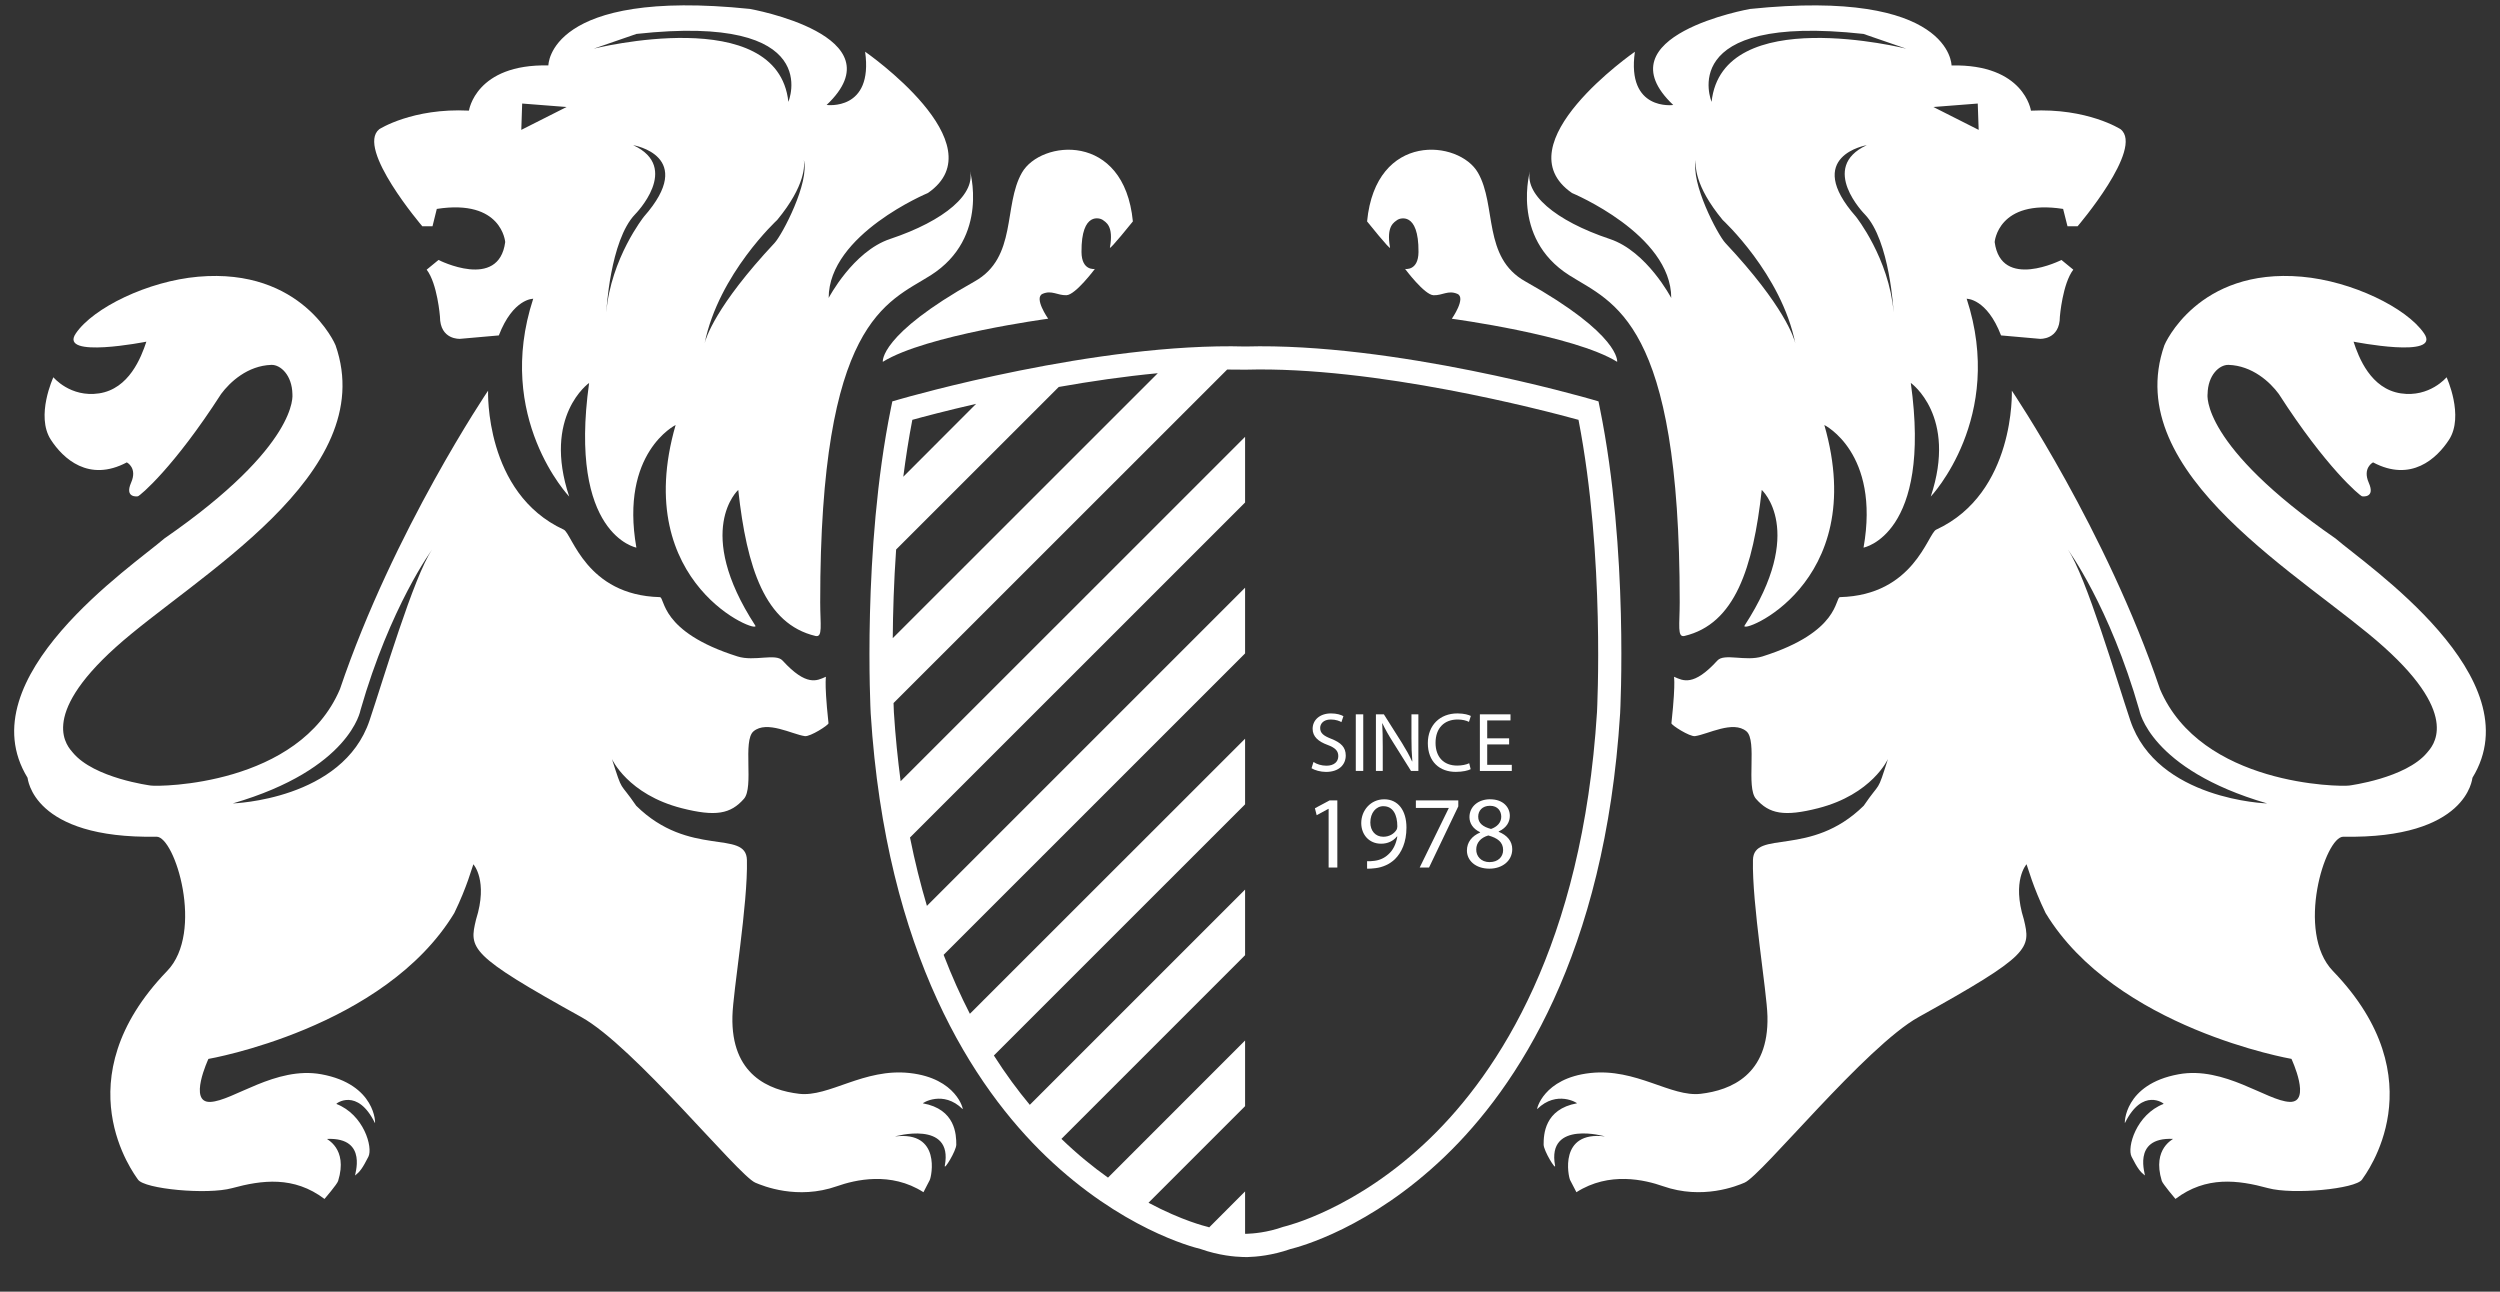 <svg width="60" height="31" viewBox="0 0 60 31" fill="none" xmlns="http://www.w3.org/2000/svg">
<rect x="0" y="0" width="60" height="31" fill="#333333" stroke="none"/>
<path d="M56.055 12.925C52.812 10.681 52.979 9.471 52.982 9.458C52.989 9 53.266 8.751 53.484 8.757C54.054 8.775 54.482 9.17 54.691 9.455C55.825 11.22 56.636 11.898 56.691 11.912C56.691 11.912 57.018 11.963 56.85 11.585C56.694 11.229 56.953 11.097 56.953 11.097C57.866 11.582 58.484 11.004 58.777 10.553C59.145 9.982 58.718 9.054 58.718 9.054C58.718 9.054 58.311 9.545 57.62 9.441C56.898 9.332 56.609 8.581 56.485 8.2C56.485 8.2 58.6 8.618 58.179 8.003C57.759 7.386 56.447 6.747 55.242 6.641C52.743 6.421 51.949 8.27 51.945 8.286C50.86 11.393 55.345 13.847 57.217 15.531C59.092 17.215 58.364 17.925 58.25 18.064C57.737 18.679 56.381 18.853 56.381 18.853C56.17 18.885 52.824 18.856 51.84 16.539C50.551 12.73 48.284 9.376 48.284 9.376C48.284 9.376 48.375 11.832 46.468 12.712C46.265 12.807 45.936 14.285 44.162 14.331C44.031 14.335 44.179 15.162 42.297 15.755C41.895 15.881 41.382 15.671 41.217 15.853C40.643 16.483 40.39 16.335 40.186 16.246C40.151 16.23 40.238 16.221 40.114 17.358C40.109 17.401 40.553 17.685 40.681 17.667C40.988 17.624 41.595 17.282 41.915 17.552C42.179 17.777 41.899 18.895 42.144 19.172C42.462 19.536 42.824 19.604 43.635 19.397C44.931 19.066 45.311 18.216 45.311 18.216C45.04 19.066 45.148 18.723 44.729 19.338C43.455 20.593 42.088 19.897 42.071 20.641C42.046 21.694 42.406 23.796 42.419 24.391C42.453 25.799 41.538 26.166 40.819 26.251C40.103 26.337 39.269 25.63 38.163 25.753C37.033 25.879 36.873 26.639 36.893 26.618C37.363 26.155 37.865 26.477 37.848 26.479C37.066 26.62 37.047 27.233 37.047 27.47C37.047 27.617 37.344 28.102 37.322 27.976C37.113 26.865 38.549 27.279 38.515 27.274C37.407 27.139 37.639 28.235 37.683 28.322C37.792 28.533 37.834 28.613 37.834 28.613C38.623 28.109 39.481 28.318 39.91 28.468C40.861 28.802 41.688 28.462 41.871 28.383C42.283 28.206 44.778 25.112 46.049 24.408C48.749 22.91 48.741 22.766 48.572 22.064C48.279 21.132 48.637 20.742 48.637 20.742C48.671 20.823 48.785 21.272 49.094 21.912C50.772 24.683 54.995 25.413 54.995 25.413C54.995 25.413 55.489 26.468 54.95 26.445C54.41 26.423 53.384 25.583 52.289 25.782C50.97 26.021 50.987 26.978 50.998 26.953C51.422 26.09 51.944 26.488 51.928 26.493C51.266 26.748 51.044 27.54 51.158 27.761C51.302 28.043 51.362 28.12 51.474 28.209C51.511 28.237 51.139 27.291 52.148 27.333C52.189 27.335 51.639 27.545 51.883 28.342C51.908 28.419 52.211 28.774 52.211 28.774C52.947 28.218 53.713 28.319 54.433 28.515C55.028 28.678 56.538 28.535 56.689 28.309C56.774 28.182 58.513 25.918 55.99 23.304C55.09 22.373 55.803 20.072 56.241 20.081C59.229 20.135 59.332 18.678 59.339 18.666C60.81 16.266 56.798 13.57 56.055 12.925ZM51.127 17.291C50.805 16.332 50.068 13.83 49.628 13.188C49.628 13.188 50.631 14.55 51.343 17.042C51.343 17.042 51.585 18.46 54.411 19.282C54.411 19.283 51.77 19.201 51.127 17.291Z" fill="white"/>
<path d="M37.664 6.607C38.713 7.272 40.318 7.681 40.313 14.458C40.313 14.998 40.249 15.305 40.427 15.263C41.638 14.976 42.075 13.634 42.282 11.758C42.282 11.758 43.359 12.727 41.871 15.012C41.719 15.247 44.893 14.052 43.784 10.2C43.784 10.2 45.128 10.862 44.725 13.143C44.725 13.143 46.368 12.838 45.859 9.19C45.859 9.19 46.983 9.98 46.338 11.918C46.338 11.918 48.133 10.027 47.2 7.17C47.2 7.17 47.684 7.16 48.025 8.05L48.955 8.132C48.955 8.132 49.437 8.165 49.437 7.597C49.437 7.597 49.501 6.807 49.759 6.472L49.475 6.239C49.475 6.239 48.026 6.975 47.872 5.809C47.872 5.809 47.95 4.771 49.515 5.014L49.62 5.431H49.862C49.862 5.431 51.463 3.559 50.895 3.102C50.895 3.102 50.1 2.588 48.743 2.656C48.743 2.656 48.582 1.533 46.837 1.571C46.837 1.571 46.842 -0.286 42.001 0.215C42.001 0.215 38.398 0.852 40.158 2.52C40.158 2.52 39.034 2.674 39.237 1.242C39.237 1.242 36.029 3.461 37.729 4.633C37.729 4.633 40.11 5.622 40.11 7.152C40.11 7.152 39.526 6.034 38.639 5.737C37.32 5.297 36.552 4.639 36.73 4.062C36.731 4.061 36.229 5.697 37.664 6.607ZM47.466 2.485L47.488 3.117L46.401 2.568L47.466 2.485ZM44.543 5.2C43.257 3.741 44.803 3.484 44.803 3.484C43.639 4.02 44.755 5.144 44.755 5.144C45.359 5.769 45.447 7.494 45.447 7.494C45.337 6.198 44.543 5.2 44.543 5.2ZM44.723 0.814L45.749 1.168C45.749 1.168 41.336 0.059 41.078 2.444C41.079 2.444 40.177 0.316 44.723 0.814ZM40.71 3.812C40.707 3.821 40.707 3.83 40.705 3.84C40.684 3.956 40.659 4.45 41.345 5.28C41.345 5.28 42.75 6.574 43.088 8.239C43.091 8.25 43.092 8.255 43.092 8.255C43.091 8.25 43.089 8.245 43.088 8.239C43.06 8.125 42.834 7.351 41.409 5.832C41.223 5.634 40.565 4.378 40.705 3.84C40.707 3.822 40.71 3.812 40.71 3.812Z" fill="white"/>
<path d="M38.812 8.684C38.812 8.684 38.906 8.04 36.608 6.754C35.578 6.179 35.924 4.931 35.471 4.145C35.022 3.359 33.019 3.15 32.81 5.314C32.81 5.314 33.373 6.017 33.361 5.943C33.266 5.415 33.461 5.335 33.544 5.273C33.584 5.245 34.052 5.057 34.044 6.05C34.039 6.509 33.722 6.454 33.722 6.454C33.722 6.454 34.189 7.082 34.407 7.086C34.623 7.091 34.755 6.959 34.975 7.052C35.197 7.145 34.844 7.65 34.844 7.65C34.844 7.65 37.775 8.042 38.812 8.684Z" fill="white"/>
<path d="M21.835 25.753C20.731 25.63 19.897 26.337 19.178 26.251C18.461 26.166 17.543 25.799 17.578 24.391C17.591 23.796 17.952 21.693 17.926 20.641C17.91 19.897 16.543 20.594 15.269 19.338C14.849 18.723 14.959 19.066 14.686 18.216C14.686 18.216 15.066 19.066 16.362 19.397C17.175 19.604 17.535 19.536 17.854 19.172C18.099 18.895 17.819 17.777 18.084 17.552C18.403 17.282 19.011 17.624 19.316 17.667C19.445 17.685 19.888 17.401 19.884 17.358C19.761 16.221 19.848 16.23 19.812 16.246C19.608 16.335 19.357 16.483 18.781 15.853C18.615 15.672 18.103 15.882 17.702 15.755C15.819 15.162 15.968 14.335 15.835 14.331C14.062 14.286 13.731 12.807 13.531 12.712C11.622 11.832 11.714 9.376 11.714 9.376C11.714 9.376 9.447 12.729 8.159 16.539C7.174 18.856 3.827 18.885 3.617 18.853C3.617 18.853 2.259 18.678 1.749 18.064C1.634 17.925 0.907 17.215 2.78 15.531C4.653 13.847 9.139 11.393 8.053 8.286C8.049 8.269 7.255 6.421 4.756 6.641C3.55 6.747 2.238 7.386 1.819 8.003C1.399 8.619 3.513 8.2 3.513 8.2C3.387 8.581 3.097 9.332 2.378 9.441C1.686 9.545 1.281 9.054 1.281 9.054C1.281 9.054 0.85 9.982 1.22 10.553C1.513 11.005 2.13 11.582 3.044 11.097C3.044 11.097 3.304 11.229 3.146 11.585C2.982 11.963 3.308 11.912 3.308 11.912C3.363 11.898 4.172 11.219 5.307 9.455C5.518 9.17 5.942 8.775 6.514 8.757C6.73 8.751 7.009 9 7.018 9.459C7.018 9.471 7.188 10.681 3.943 12.925C3.202 13.57 -0.809 16.266 0.661 18.666C0.669 18.679 0.77 20.136 3.756 20.081C4.198 20.074 4.911 22.375 4.01 23.305C1.487 25.919 3.226 28.183 3.312 28.31C3.461 28.536 4.971 28.679 5.568 28.516C6.287 28.32 7.053 28.219 7.788 28.775C7.788 28.775 8.093 28.42 8.115 28.343C8.362 27.546 7.81 27.335 7.852 27.334C8.862 27.293 8.491 28.239 8.525 28.21C8.638 28.12 8.698 28.043 8.841 27.762C8.955 27.54 8.733 26.75 8.072 26.494C8.056 26.489 8.576 26.091 8.999 26.954C9.012 26.98 9.028 26.022 7.71 25.782C6.615 25.584 5.589 26.424 5.048 26.446C4.509 26.469 5.002 25.414 5.002 25.414C5.002 25.414 9.225 24.684 10.903 21.913C11.214 21.273 11.327 20.823 11.361 20.743C11.361 20.743 11.72 21.133 11.426 22.065C11.256 22.768 11.248 22.912 13.95 24.409C15.219 25.112 17.714 28.206 18.127 28.384C18.312 28.463 19.137 28.803 20.087 28.469C20.517 28.318 21.377 28.109 22.163 28.613C22.163 28.613 22.206 28.534 22.313 28.323C22.359 28.235 22.59 27.14 21.483 27.275C21.45 27.28 22.887 26.866 22.675 27.977C22.653 28.103 22.951 27.618 22.951 27.471C22.951 27.233 22.933 26.621 22.149 26.48C22.132 26.477 22.634 26.155 23.104 26.619C23.125 26.639 22.964 25.879 21.835 25.753ZM8.869 17.291C8.229 19.2 5.587 19.282 5.587 19.282C8.412 18.459 8.652 17.042 8.652 17.042C9.367 14.55 10.371 13.189 10.371 13.189C9.93 13.83 9.192 16.334 8.869 17.291Z" fill="white"/>
<path d="M10.38 5.431L10.483 5.014C12.048 4.77 12.125 5.809 12.125 5.809C11.972 6.976 10.524 6.239 10.524 6.239L10.24 6.472C10.498 6.807 10.559 7.597 10.559 7.597C10.559 8.165 11.043 8.132 11.043 8.132L11.972 8.05C12.315 7.16 12.797 7.17 12.797 7.17C11.863 10.027 13.661 11.918 13.661 11.918C13.016 9.98 14.139 9.19 14.139 9.19C13.631 12.838 15.273 13.143 15.273 13.143C14.873 10.862 16.215 10.2 16.215 10.2C15.104 14.051 18.279 15.247 18.126 15.012C16.64 12.727 17.718 11.758 17.718 11.758C17.923 13.634 18.362 14.976 19.571 15.263C19.751 15.305 19.685 14.998 19.685 14.458C19.681 7.681 21.285 7.272 22.337 6.607C23.77 5.697 23.269 4.061 23.269 4.061C23.448 4.639 22.679 5.296 21.36 5.736C20.473 6.033 19.888 7.151 19.888 7.151C19.888 5.622 22.27 4.632 22.27 4.632C23.969 3.46 20.763 1.241 20.763 1.241C20.963 2.673 19.839 2.519 19.839 2.519C21.6 0.851 17.997 0.214 17.997 0.214C13.156 -0.287 13.161 1.57 13.161 1.57C11.415 1.532 11.255 2.655 11.255 2.655C9.898 2.587 9.102 3.101 9.102 3.101C8.535 3.558 10.135 5.43 10.135 5.43H10.38V5.431ZM15.454 5.2C15.454 5.2 14.661 6.198 14.551 7.494C14.551 7.494 14.639 5.77 15.242 5.144C15.242 5.144 16.358 4.021 15.196 3.484C15.197 3.484 16.74 3.741 15.454 5.2ZM18.59 5.831C17.167 7.351 16.939 8.124 16.911 8.238C16.91 8.244 16.908 8.249 16.907 8.254C16.907 8.254 16.908 8.249 16.911 8.238C17.25 6.573 18.653 5.279 18.653 5.279C19.339 4.449 19.311 3.955 19.292 3.839C19.289 3.83 19.289 3.82 19.287 3.811C19.287 3.811 19.29 3.821 19.292 3.839C19.434 4.377 18.775 5.633 18.59 5.831ZM15.275 0.814C19.822 0.316 18.921 2.444 18.921 2.444C18.662 0.059 14.25 1.168 14.25 1.168L15.275 0.814ZM12.532 2.485L13.598 2.568L12.511 3.117L12.532 2.485Z" fill="white"/>
<path d="M24.526 4.145C24.075 4.932 24.419 6.179 23.391 6.754C21.092 8.04 21.187 8.684 21.187 8.684C22.223 8.042 25.156 7.649 25.156 7.649C25.156 7.649 24.802 7.145 25.024 7.051C25.244 6.958 25.376 7.091 25.594 7.085C25.809 7.081 26.277 6.454 26.277 6.454C26.277 6.454 25.96 6.509 25.956 6.049C25.948 5.056 26.414 5.244 26.456 5.272C26.539 5.334 26.732 5.414 26.638 5.942C26.625 6.017 27.189 5.314 27.189 5.314C26.98 3.151 24.975 3.359 24.526 4.145Z" fill="white"/>
<path d="M31.523 18.288C31.6 18.339 31.713 18.377 31.834 18.377C32.014 18.377 32.119 18.285 32.119 18.147C32.119 18.021 32.046 17.946 31.862 17.878C31.641 17.797 31.503 17.68 31.503 17.491C31.503 17.278 31.678 17.122 31.943 17.122C32.082 17.122 32.182 17.154 32.242 17.188L32.194 17.331C32.152 17.305 32.06 17.268 31.939 17.268C31.754 17.268 31.684 17.378 31.684 17.471C31.684 17.598 31.767 17.66 31.954 17.733C32.183 17.824 32.298 17.933 32.298 18.133C32.298 18.342 32.145 18.526 31.824 18.526C31.693 18.526 31.55 18.485 31.477 18.438L31.523 18.288Z" fill="white"/>
<path d="M32.718 17.144V18.502H32.539V17.144H32.718Z" fill="white"/>
<path d="M33.022 18.502V17.144H33.213L33.647 17.831C33.746 17.991 33.826 18.132 33.889 18.273L33.896 18.271C33.88 18.089 33.875 17.925 33.875 17.715V17.144H34.041V18.502H33.864L33.432 17.813C33.337 17.663 33.246 17.507 33.178 17.359L33.173 17.361C33.182 17.532 33.186 17.696 33.186 17.922V18.502H33.022Z" fill="white"/>
<path d="M35.296 18.461C35.234 18.493 35.104 18.525 34.937 18.525C34.554 18.525 34.268 18.284 34.268 17.835C34.268 17.409 34.556 17.122 34.978 17.122C35.143 17.122 35.254 17.158 35.3 17.183L35.255 17.325C35.191 17.292 35.097 17.268 34.983 17.268C34.664 17.268 34.453 17.472 34.453 17.828C34.453 18.163 34.644 18.374 34.972 18.374C35.081 18.374 35.191 18.352 35.261 18.318L35.296 18.461Z" fill="white"/>
<path d="M36.22 17.866H35.693V18.356H36.283V18.503H35.517V17.144H36.252V17.29H35.693V17.72H36.219V17.866H36.22Z" fill="white"/>
<path d="M31.886 19.413H31.88L31.6 19.565L31.558 19.398L31.909 19.21H32.096V20.821H31.887V19.413H31.886Z" fill="white"/>
<path d="M32.809 20.669C32.857 20.672 32.91 20.669 32.984 20.66C33.111 20.645 33.23 20.593 33.322 20.504C33.429 20.407 33.505 20.266 33.536 20.075H33.527C33.437 20.184 33.31 20.249 33.146 20.249C32.857 20.249 32.67 20.03 32.67 19.753C32.67 19.451 32.894 19.183 33.222 19.183C33.552 19.183 33.755 19.448 33.755 19.862C33.755 20.216 33.636 20.464 33.478 20.62C33.355 20.739 33.184 20.816 33.01 20.836C32.931 20.846 32.858 20.851 32.81 20.848V20.669H32.809ZM33.203 19.348C33.02 19.348 32.888 19.512 32.888 19.739C32.888 19.94 33.01 20.082 33.199 20.082C33.344 20.082 33.458 20.011 33.518 19.913C33.527 19.894 33.536 19.869 33.536 19.834C33.537 19.557 33.433 19.349 33.204 19.349H33.203V19.348Z" fill="white"/>
<path d="M34.999 19.209V19.353L34.297 20.82H34.073L34.77 19.395V19.391H33.981V19.21H34.999V19.209Z" fill="white"/>
<path d="M35.765 19.183C36.078 19.183 36.236 19.377 36.236 19.579C36.236 19.716 36.167 19.864 35.969 19.955V19.964C36.168 20.043 36.294 20.186 36.294 20.38C36.294 20.662 36.053 20.848 35.746 20.848C35.41 20.848 35.206 20.649 35.206 20.415C35.206 20.21 35.328 20.064 35.523 19.98V19.973C35.343 19.889 35.267 19.75 35.267 19.611C35.267 19.356 35.48 19.182 35.764 19.182H35.765V19.183ZM35.754 20.69C35.948 20.69 36.075 20.569 36.075 20.402C36.075 20.209 35.939 20.112 35.719 20.051C35.533 20.105 35.43 20.231 35.43 20.385C35.425 20.547 35.545 20.691 35.75 20.691H35.754V20.69ZM35.757 19.339C35.576 19.339 35.477 19.458 35.477 19.598C35.475 19.759 35.597 19.846 35.785 19.895C35.924 19.846 36.03 19.748 36.03 19.602C36.03 19.473 35.953 19.339 35.761 19.339H35.757Z" fill="white"/>
<path d="M38.397 9.798L38.364 9.633L38.203 9.586C38.016 9.532 33.446 8.218 29.89 8.316C26.334 8.218 21.765 9.532 21.579 9.586L21.416 9.633L21.382 9.798C20.69 13.21 20.895 17.083 20.897 17.125C21.263 22.917 23.385 26.1 25.102 27.75C26.899 29.477 28.607 29.927 28.813 29.976C29.253 30.132 29.641 30.163 29.827 30.168C29.827 30.168 29.851 30.169 29.891 30.169C29.926 30.169 29.948 30.169 29.948 30.169C30.142 30.164 30.53 30.132 30.971 29.977C31.176 29.927 32.885 29.478 34.681 27.751C36.397 26.101 38.519 22.918 38.883 17.123C38.885 17.083 39.09 13.21 38.397 9.798ZM27.787 8.957L21.426 15.316C21.431 14.705 21.452 13.974 21.507 13.188L25.41 9.287C26.165 9.153 26.977 9.034 27.787 8.957ZM23.427 9.692L21.679 11.442C21.738 10.986 21.808 10.529 21.896 10.076C22.154 10.004 22.702 9.859 23.427 9.692ZM38.328 17.089C37.976 22.682 35.953 25.741 34.319 27.322C32.554 29.031 30.846 29.431 30.829 29.436L30.795 29.445C30.408 29.583 30.064 29.606 29.926 29.611C29.923 29.611 29.911 29.611 29.891 29.611H29.89C29.889 29.611 29.886 29.611 29.882 29.611V28.594L29.021 29.457C29.009 29.453 28.996 29.45 28.987 29.445L28.953 29.436C28.943 29.433 28.377 29.3 27.564 28.866L29.882 26.548V24.972L26.592 28.263C26.233 28.008 25.855 27.701 25.474 27.333L29.882 22.925V21.35L24.715 26.516C24.427 26.17 24.136 25.777 23.853 25.332L29.882 19.304V17.729L23.277 24.331C23.056 23.9 22.843 23.428 22.647 22.916L29.882 15.682V14.105L22.246 21.741C22.094 21.229 21.957 20.683 21.84 20.1L29.882 12.06V10.484L21.615 18.749C21.547 18.221 21.489 17.671 21.453 17.091C21.453 17.086 21.449 17.008 21.445 16.873L29.452 8.869C29.598 8.869 29.741 8.869 29.882 8.872H29.891H29.899C33.001 8.786 37.031 9.841 37.884 10.076C38.523 13.373 38.329 17.054 38.328 17.089Z" fill="white"/>
</svg>
